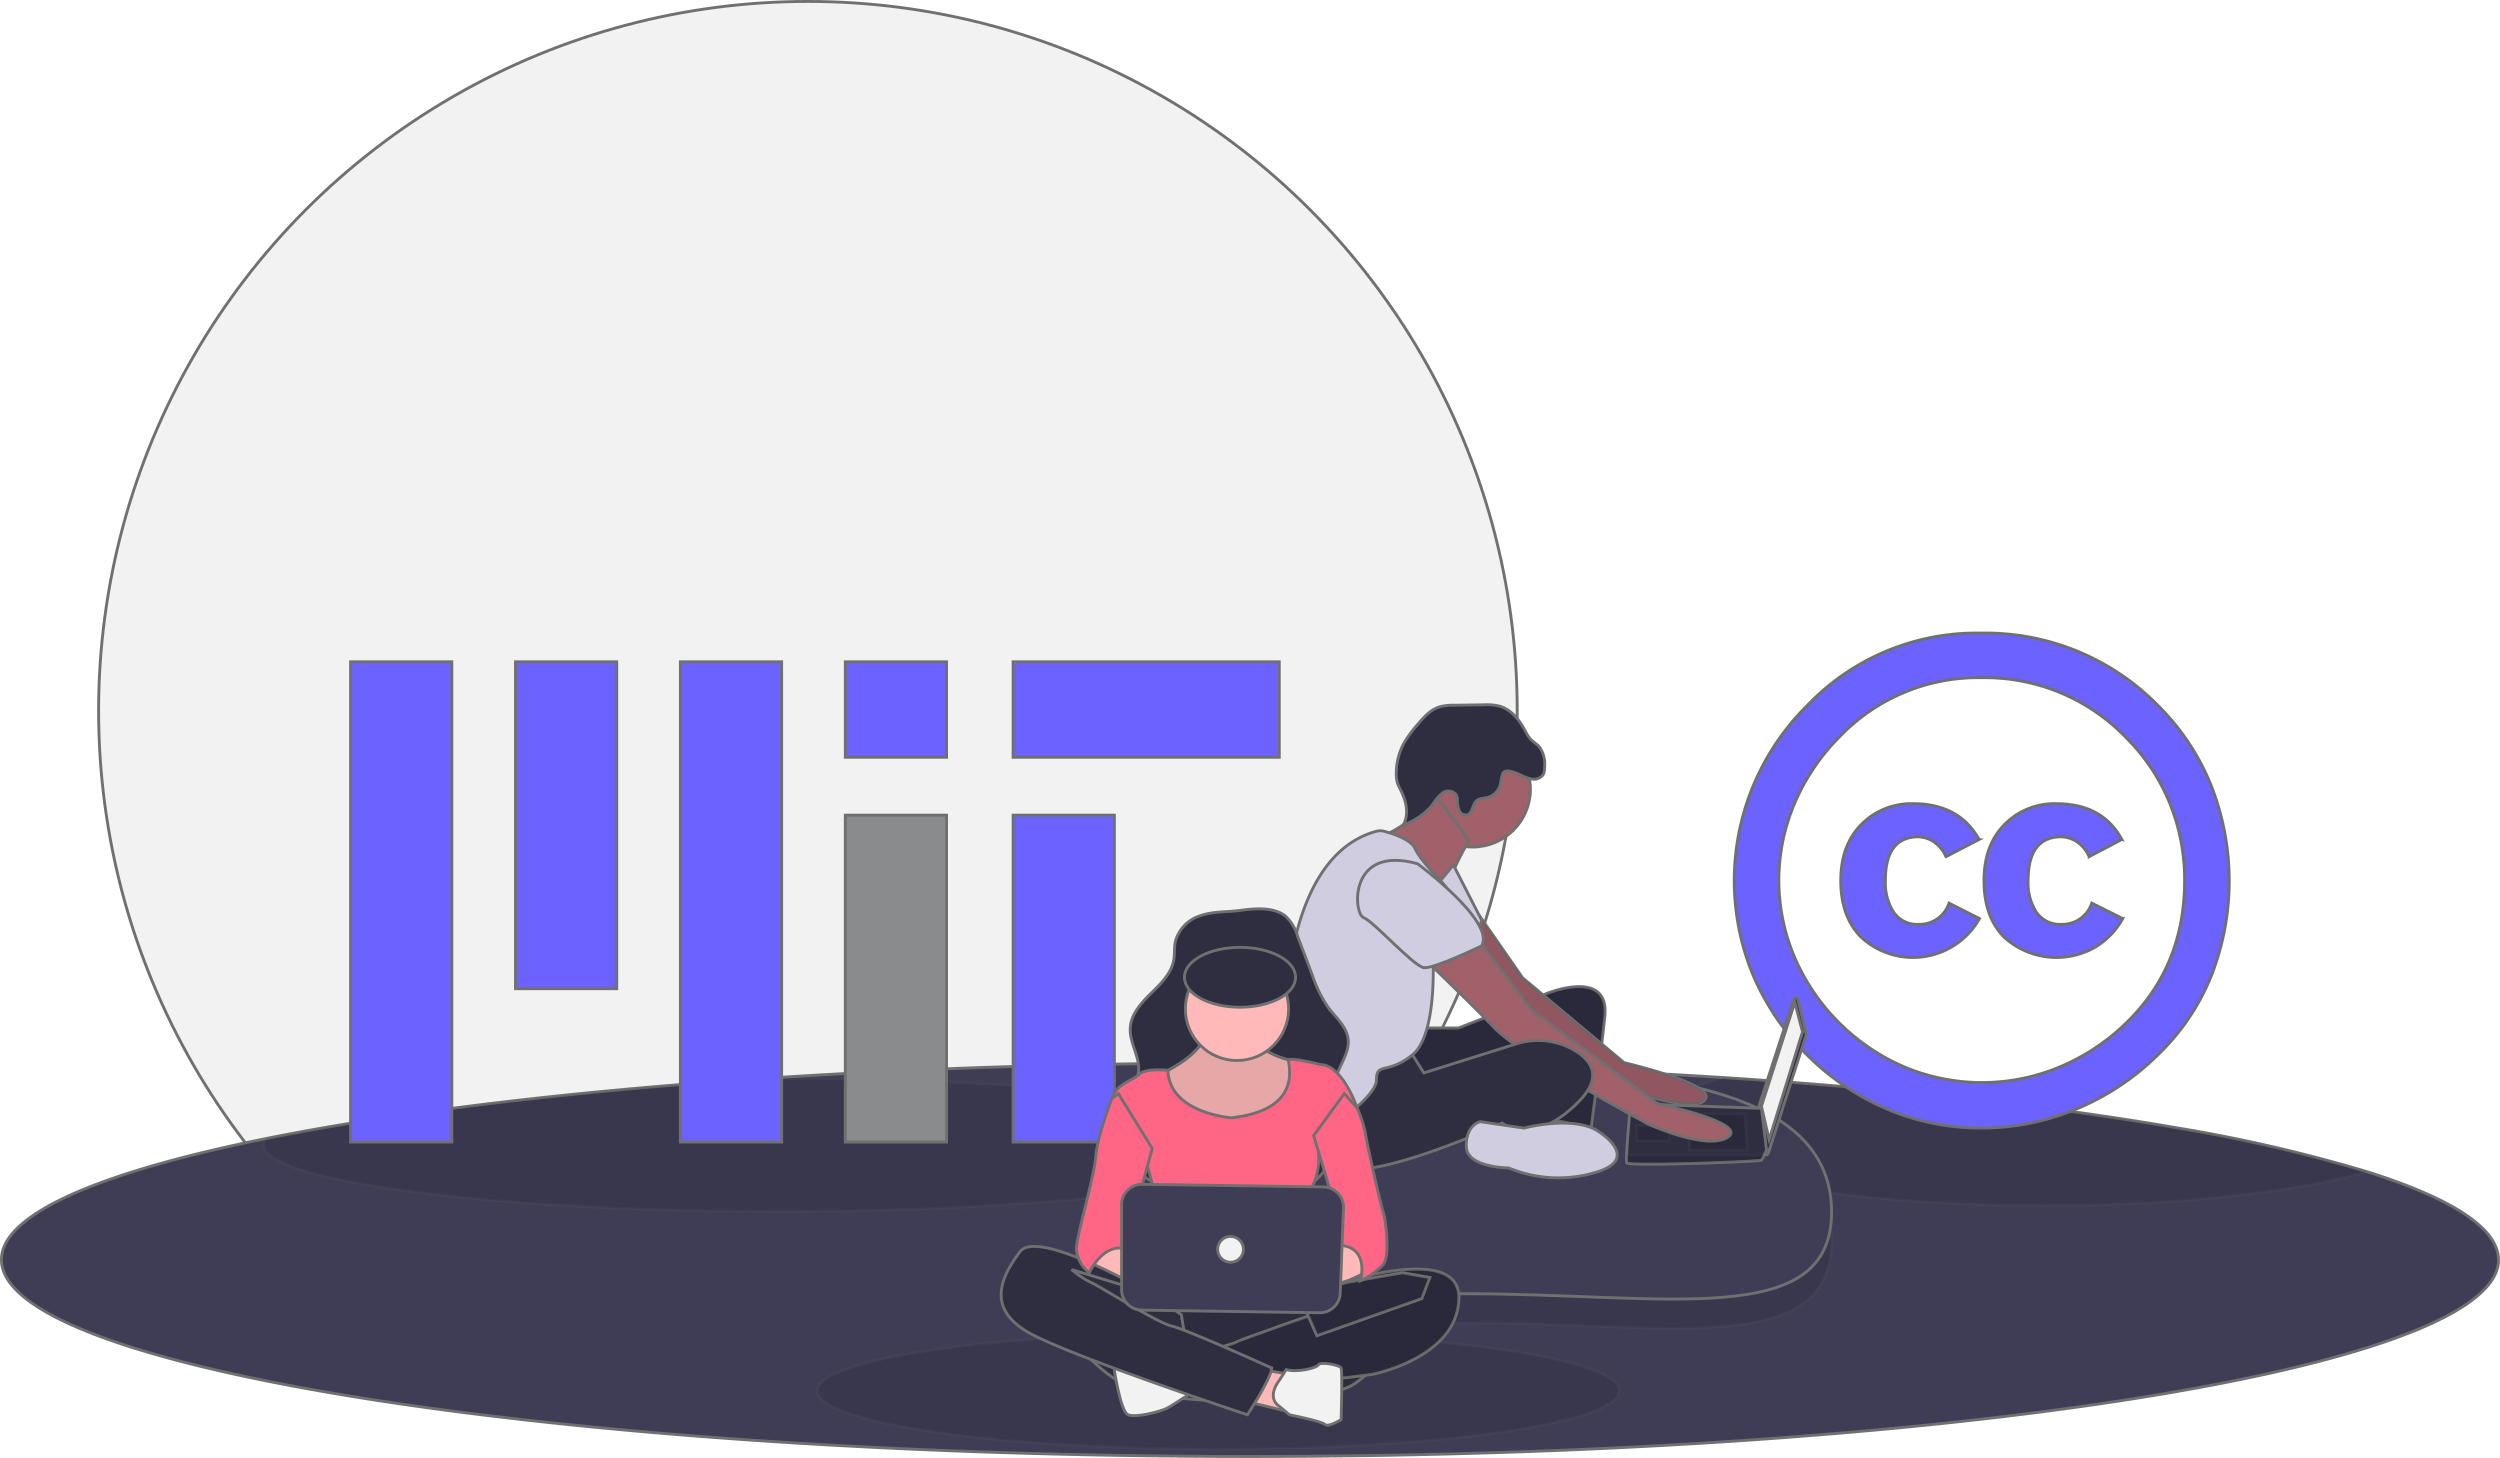 <svg xmlns="http://www.w3.org/2000/svg" width="432.931" height="252.47" viewBox="0 0 432.931 252.47">
  <g id="hackable" transform="translate(0.25 0.25)">
    <circle id="Ellipse_1" data-name="Ellipse 1" cx="122.832" cy="122.832" r="122.832" transform="translate(16.826 0)" fill="#f2f2f2" stroke="#707070" stroke-width="0.5"/>
    <path id="Path_1" data-name="Path 1" d="M518.431,621.572a5.756,5.756,0,0,1-.071.892c-3,18.408-98.626,33.181-216.144,33.181S89.075,640.871,86.072,622.464a5.751,5.751,0,0,1-.072-.892c0-.084,0-.172.008-.257,0-.046,0-.088,0-.135a.206.206,0,0,0,0-.05c.017-.189.042-.37.076-.555,1.371-7.526,18.235-14.441,45.742-19.981,22.5-4.53,52.115-8.144,86.2-10.415,25.87-1.725,54.315-2.68,84.177-2.68,24.028,0,47.138.618,68.726,1.754h.008q6.777.36,13.352.787c30.005,1.943,56.632,4.917,78.086,8.64a265.342,265.342,0,0,1,33.311,7.664h0c13.654,4.3,21.706,9.128,22.635,14.231.034.185.059.366.076.555a.213.213,0,0,0,0,.051c0,.046,0,.088,0,.135C518.431,621.4,518.431,621.488,518.431,621.572Z" transform="translate(-86 -403.675)" fill="#3f3d56" stroke="#707070" stroke-width="0.5"/>
    <ellipse id="Ellipse_2" data-name="Ellipse 2" cx="69.408" cy="10.096" rx="69.408" ry="10.096" transform="translate(141.339 230.516)" stroke="#707070" stroke-width="0.5" opacity="0.1"/>
    <path id="Path_2" data-name="Path 2" d="M888.363,609.844c-2.427.694-5.161,1.338-8.161,1.927-12.35,2.431-29.2,3.925-47.757,3.925-20.73,0-39.31-1.864-51.9-4.812-10.449-2.448-16.776-5.633-16.776-9.128,0-3.071,4.9-5.914,13.2-8.215,30.005,1.943,56.632,4.917,78.086,8.64A265.327,265.327,0,0,1,888.363,609.844Z" transform="translate(-478.665 -407.174)" stroke="#707070" stroke-width="0.5" opacity="0.1"/>
    <path id="Path_3" data-name="Path 3" d="M372.357,605.38c0,6.364-39.928,11.526-89.178,11.526S194,611.744,194,605.38a1.839,1.839,0,0,1,.4-1.1c22.5-4.53,52.115-8.144,86.2-10.415q1.281-.006,2.57,0C332.428,593.858,372.357,599.016,372.357,605.38Z" transform="translate(-148.57 -407.359)" stroke="#707070" stroke-width="0.5" opacity="0.1"/>
    <rect id="Rectangle_6" data-name="Rectangle 6" width="17.535" height="56.613" transform="translate(175.19 140.908)" fill="#6c63ff" stroke="#707070" stroke-width="0.5"/>
    <rect id="Rectangle_7" data-name="Rectangle 7" width="17.535" height="83.166" transform="translate(117.575 114.355)" fill="#6c63ff" stroke="#707070" stroke-width="0.5"/>
    <rect id="Rectangle_8" data-name="Rectangle 8" width="17.535" height="83.166" transform="translate(60.46 114.355)" fill="#6c63ff" stroke="#707070" stroke-width="0.5"/>
    <rect id="Rectangle_9" data-name="Rectangle 9" width="17.535" height="56.613" transform="translate(89.018 114.355)" fill="#6c63ff" stroke="#707070" stroke-width="0.5"/>
    <rect id="Rectangle_10" data-name="Rectangle 10" width="17.535" height="16.533" transform="translate(146.132 114.355)" fill="#6c63ff" stroke="#707070" stroke-width="0.5"/>
    <rect id="Rectangle_11" data-name="Rectangle 11" width="17.535" height="56.613" transform="translate(146.132 140.908)" fill="#8a8b8c" stroke="#707070" stroke-width="0.5"/>
    <rect id="Rectangle_12" data-name="Rectangle 12" width="46.092" height="16.533" transform="translate(175.19 114.355)" fill="#6c63ff" stroke="#707070" stroke-width="0.5"/>
    <path id="Path_4" data-name="Path 4" d="M842.144,410.53a41.821,41.821,0,0,1,30.612,12.552,41.217,41.217,0,0,1,9.184,13.814,45.156,45.156,0,0,1,.04,32.983,39.345,39.345,0,0,1-9.145,13.585,44.044,44.044,0,0,1-14.235,9.49,42.666,42.666,0,0,1-16.453,3.291,41.652,41.652,0,0,1-16.263-3.253,44.1,44.1,0,0,1-23.3-23.3A42.733,42.733,0,0,1,812.069,423,40.518,40.518,0,0,1,842.144,410.53Zm.155,7.73a33.212,33.212,0,0,0-24.721,10.255,36.847,36.847,0,0,0-7.768,11.518,33.984,33.984,0,0,0,0,26.632,36.28,36.28,0,0,0,19.172,19.06,34.782,34.782,0,0,0,26.673-.038,37.016,37.016,0,0,0,11.669-7.729q10.025-9.8,10.023-24.568a35.191,35.191,0,0,0-2.6-13.469,34.269,34.269,0,0,0-7.573-11.328A33.923,33.923,0,0,0,842.3,418.261Zm-.537,28.012-5.742,2.985a5.891,5.891,0,0,0-2.257-2.679,5.084,5.084,0,0,0-2.488-.765q-5.738,0-5.74,7.576a9.4,9.4,0,0,0,1.453,5.509,4.907,4.907,0,0,0,4.287,2.068,5.366,5.366,0,0,0,5.282-3.674l5.279,2.679a13.223,13.223,0,0,1-20.511,3.214q-3.52-3.52-3.52-9.794,0-6.123,3.559-9.719a12.126,12.126,0,0,1,8.993-3.6q7.961,0,11.4,6.2Zm24.72,0-5.664,2.985a5.886,5.886,0,0,0-2.258-2.679,5.206,5.206,0,0,0-2.564-.765q-5.74,0-5.742,7.577a9.388,9.388,0,0,0,1.454,5.509A4.9,4.9,0,0,0,856,460.967a5.364,5.364,0,0,0,5.278-3.674l5.357,2.679a13.156,13.156,0,0,1-4.742,4.937,13.456,13.456,0,0,1-15.8-1.722q-3.488-3.52-3.485-9.794,0-6.123,3.56-9.719a12.118,12.118,0,0,1,8.991-3.6q7.96,0,11.328,6.2Z" transform="translate(-499.287 -301.148)" fill="#6c63ff" stroke="#707070" stroke-width="0.5"/>
    <path id="Path_5" data-name="Path 5" d="M664.908,626.46c0,20.5-28.577,14.16-63.566,14.16S538.2,646.961,538.2,626.46s28.573-24.96,63.562-24.96S664.908,605.958,664.908,626.46Z" transform="translate(-347.981 -411.786)" stroke="#707070" stroke-width="0.5" opacity="0.1"/>
    <path id="Path_6" data-name="Path 6" d="M664.908,614.46c0,20.5-28.577,14.16-63.566,14.16S538.2,634.961,538.2,614.46s28.573-24.96,63.562-24.96S664.908,593.958,664.908,614.46Z" transform="translate(-347.981 -404.834)" fill="#3f3d56" stroke="#707070" stroke-width="0.5"/>
    <path id="Path_7" data-name="Path 7" d="M816.249,560.951l1.444,5.958a.372.372,0,0,1-.007.2l-6.552,20.475a.372.372,0,0,1-.724-.071l-.906-7.976a.373.373,0,0,1,.016-.157l6.014-18.456a.372.372,0,0,1,.716.028Z" transform="translate(-505.159 -388.13)" fill="#2f2e41" stroke="#707070" stroke-width="0.5"/>
    <path id="Path_8" data-name="Path 8" d="M730.32,412.038l1.334,5.112-5.779,18.669-1.333-5.779Z" transform="translate(-419.761 -238.713)" fill="#f2f2f2" stroke="#707070" stroke-width="0.5"/>
    <path id="Path_9" data-name="Path 9" d="M755.007,614.5c.222.667,23.114-.222,23.337-.445a4.824,4.824,0,0,0,.489-.889c.209-.445.4-.889.4-.889l-.889-7.2-22.67-.8s-.567,6.1-.682,8.89A6.663,6.663,0,0,0,755.007,614.5Z" transform="translate(-473.563 -413.396)" fill="#2f2e41" stroke="#707070" stroke-width="0.5"/>
    <path id="Path_10" data-name="Path 10" d="M704.51,458.005l.444,6.223h-10v-6.223Z" transform="translate(-402.619 -265.344)" stroke="#707070" stroke-width="0.5" opacity="0.1"/>
    <path id="Path_11" data-name="Path 11" d="M679.07,462.744l.06-.012-.282,2.679h-5.556v-2.667Z" transform="translate(-390.07 -268.083)" stroke="#707070" stroke-width="0.5" opacity="0.1"/>
    <path id="Path_12" data-name="Path 12" d="M755.007,626.747c.222.667,23.114-.222,23.337-.444a4.821,4.821,0,0,0,.489-.889H754.991a6.664,6.664,0,0,0,.016,1.333Z" transform="translate(-473.563 -425.641)" stroke="#707070" stroke-width="0.5" opacity="0.1"/>
    <path id="Path_13" data-name="Path 13" d="M663.4,563.232h6.223l15.335-6s10.89-4.445,10,4-2.445,19.78-2.445,19.78-4.89-2.223-7.557-1.556-.889-13.557-.889-13.557-21.781,10.446-23.781,9.112-2.445-10.668-2.445-10.668Z" transform="translate(-417.298 -385.462)" fill="#2f2e41" stroke="#707070" stroke-width="0.5"/>
    <path id="Path_14" data-name="Path 14" d="M663.4,563.232h6.223l15.335-6s10.89-4.445,10,4-2.445,19.78-2.445,19.78-4.89-2.223-7.557-1.556-.889-13.557-.889-13.557-21.781,10.446-23.781,9.112-2.445-10.668-2.445-10.668Z" transform="translate(-417.298 -385.462)" stroke="#707070" stroke-width="0.5" opacity="0.1"/>
    <path id="Path_15" data-name="Path 15" d="M686.676,526.777l7.531,10.821,17.558,14.669s16.225,3.778,14,6.445-15.78-2.667-15.78-2.667-20.225-14.669-20.892-15.78-8-11.557-8-11.557Z" transform="translate(-430.766 -368.496)" fill="#a0616a" stroke="#707070" stroke-width="0.5"/>
    <path id="Path_16" data-name="Path 16" d="M686.676,526.777l7.531,10.821,17.558,14.669s16.225,3.778,14,6.445-15.78-2.667-15.78-2.667-20.225-14.669-20.892-15.78-8-11.557-8-11.557Z" transform="translate(-430.766 -368.496)" stroke="#707070" stroke-width="0.5" opacity="0.1"/>
    <circle id="Ellipse_3" data-name="Ellipse 3" cx="10.001" cy="10.001" r="10.001" transform="translate(244.771 126.429)" fill="#a0616a" stroke="#707070" stroke-width="0.5"/>
    <path id="Path_17" data-name="Path 17" d="M669.108,484.1s-3.334,5.779-4,8.89-10-6.223-10-6.223l-1.222-3.223s8.779-4.112,8.112-7.445S669.108,484.1,669.108,484.1Z" transform="translate(-415.002 -338.781)" fill="#a0616a" stroke="#707070" stroke-width="0.5"/>
    <path id="Path_18" data-name="Path 18" d="M673.635,506.005l4.89,9.557s-1.111,4.667-2.889,5.112S666.3,514.9,666.3,514.9Z" transform="translate(-422.196 -356.462)" fill="#d0cde1" stroke="#707070" stroke-width="0.5"/>
    <path id="Path_19" data-name="Path 19" d="M679.61,537.178l9.112,12L710.5,565.4s15.78,3.334,12.224,5.779-13.78-2.222-13.78-2.222-22-11.779-26.67-16.669-13.335-13.113-13.335-13.113Z" transform="translate(-423.726 -374.522)" fill="#a0616a" stroke="#707070" stroke-width="0.5"/>
    <path id="Path_20" data-name="Path 20" d="M638,579.644l2.667,4.223,15.917-5.008a12.515,12.515,0,0,1,10.42,1.257c2.778,1.75,4.556,4.528.556,8.64-8,8.223-13.335,3.778-13.335,3.778s-26.893,12.668-31.338,6.445-4.667-9.335-4.667-9.335S635.334,578.977,638,579.644Z" transform="translate(-394.341 -398.318)" fill="#2f2e41" stroke="#707070" stroke-width="0.5"/>
    <path id="Path_21" data-name="Path 21" d="M712.356,613.677s7.112,4.667-1.333,6.89a22.377,22.377,0,0,1-14.669-.889s-7.334,0-7.334-3.778,2.445-4.223,2.445-4.223l7.557,1.111S708.133,610.343,712.356,613.677Z" transform="translate(-435.358 -417.682)" fill="#d0cde1" stroke="#707070" stroke-width="0.5"/>
    <path id="Path_22" data-name="Path 22" d="M681.644,452.147a7.458,7.458,0,0,0,2.1.751,1.913,1.913,0,0,0,1.933-.828,2.6,2.6,0,0,0,.22-1.176,5.235,5.235,0,0,0-.835-3.484c-.492-.6-1.211-.98-1.72-1.567a7.4,7.4,0,0,1-.87-1.421c-.991-1.861-2.458-3.65-4.5-4.186a9.753,9.753,0,0,0-2.625-.2l-5.135.072a8.939,8.939,0,0,0-2.47.266c-1.653.5-2.856,1.889-3.958,3.219a20.13,20.13,0,0,0-2.27,3.133,10.994,10.994,0,0,0-1.3,5.386,5.04,5.04,0,0,0,.185,1.425,7.909,7.909,0,0,0,.56,1.23c.963,1.891,1.535,4.254.45,6.078a11.678,11.678,0,0,0,4.99-3.39,9.344,9.344,0,0,1,1.733-2.094,1.735,1.735,0,0,1,2.423.2,2.17,2.17,0,0,1,.245,1.017,4.663,4.663,0,0,0,.281,1.717,1.287,1.287,0,0,0,1.4.8c.968-.273.875-1.758,1.62-2.432.566-.512,1.439-.414,2.166-.647a3.215,3.215,0,0,0,1.845-1.817c.275-.618.271-2.234.792-2.568C679.552,451.21,681.038,451.877,681.644,452.147Z" transform="translate(-418.666 -318.232)" fill="#2f2e41" stroke="#707070" stroke-width="0.5"/>
    <path id="Path_23" data-name="Path 23" d="M629.366,492.016a2.638,2.638,0,0,1,1.373,0c1.427.383,4.625,1.4,5.311,2.94.889,2,4,5.112,4,5.112s4.223,4.223,3.334,7.112-4.223,6.223-4.223,6.223.889,13.78-3.556,17.336-6.223,1.111-6.223,4.445-13.78,13.78-16.447,7.334c0,0,1.333-12,.889-16.225C613.387,522.136,614.028,496.169,629.366,492.016Z" transform="translate(-391.279 -348.306)" fill="#d0cde1" stroke="#707070" stroke-width="0.5"/>
    <path id="Path_24" data-name="Path 24" d="M654.653,504.673s13.557,10,11.113,14.224c0,0-8.223,4-10,3.778s-8.668-8-10.446-8.668S642.651,501.339,654.653,504.673Z" transform="translate(-409.437 -355.352)" fill="#d0cde1" stroke="#707070" stroke-width="0.5"/>
    <path id="Path_25" data-name="Path 25" d="M558.654,525.2a6.494,6.494,0,0,0-4.451,4.561c-.2,1.012-.077,2.064-.246,3.082-.391,2.361-2.244,4.163-3.953,5.838s-3.474,3.62-3.6,6.01c-.137,2.616,1.761,5.068,1.433,7.667-.381,3.02-3.571,4.977-4.36,7.917a7.616,7.616,0,0,0,1.18,5.811,16.631,16.631,0,0,0,9.162,6.748,38.174,38.174,0,0,0,11.476,1.5c4.716.049,9.836-.355,13.379-3.468a10.718,10.718,0,0,0,3.558-6.978c.337-3.605-1.168-7.331-.13-10.8.653-2.183,2.291-4.177,2.047-6.443-.239-2.215-2.174-3.786-3.5-5.575a22.662,22.662,0,0,1-2.728-5.59l-2.522-6.656a7.727,7.727,0,0,0-2.145-3.544c-2.068-1.608-5.394-1.292-7.812-.96C563.2,524.619,560.811,524.467,558.654,525.2Z" transform="translate(-350.931 -366.912)" fill="#2f2e41" stroke="#707070" stroke-width="0.5"/>
    <path id="Path_26" data-name="Path 26" d="M566.832,572.441s1.118,3.633-7.266,7.825.838,8.664.838,8.664l9.781,2.236s10.061-1.4,11.179-3.074,3.074-7.266,2.515-8.1a13.064,13.064,0,0,0-1.4-1.677s-6.707-1.118-6.428-4.192S566.832,572.441,566.832,572.441Z" transform="translate(-358.319 -394.767)" fill="#ffb9b9" stroke="#707070" stroke-width="0.5"/>
    <path id="Path_27" data-name="Path 27" d="M566.832,572.441s1.118,3.633-7.266,7.825.838,8.664.838,8.664l9.781,2.236s10.061-1.4,11.179-3.074,3.074-7.266,2.515-8.1a13.064,13.064,0,0,0-1.4-1.677s-6.707-1.118-6.428-4.192S566.832,572.441,566.832,572.441Z" transform="translate(-358.319 -394.767)" stroke="#707070" stroke-width="0.5" opacity="0.1"/>
    <circle id="Ellipse_4" data-name="Ellipse 4" cx="8.943" cy="8.943" r="8.943" transform="translate(205.019 165.517)" fill="#ffb9b9" stroke="#707070" stroke-width="0.5"/>
    <path id="Path_28" data-name="Path 28" d="M563.835,596.149s-10.77-.788-10.974-8.219c0,0-3.837-.445-4.955.673s-4.751,1.956-4.751,4.751,6.148,11.179,6.148,11.179,3.354,11.179,1.956,13.135-1.677,6.987-1.677,6.987,13.973-1.118,16.209,0,11.179,1.118,11.738,0-.559-15.091-.559-15.091a10.911,10.911,0,0,0,1.956-7.266l6.707-7.825s-2.515-7.546-6.428-7.546c0,0-5.31-1.4-5.45-.7S576.412,594.751,563.835,596.149Z" transform="translate(-350.852 -402.825)" fill="#ff6584" stroke="#707070" stroke-width="0.5"/>
    <path id="Path_29" data-name="Path 29" d="M532.525,663.928s2.515,3.913,8.943,4.751,7.546-1.4,6.987-1.956-7.266-3.074-7.266-3.074l-3.913-3.074Z" transform="translate(-344.693 -446.011)" fill="#ffb9b9" stroke="#707070" stroke-width="0.5"/>
    <path id="Path_30" data-name="Path 30" d="M622.25,660.574l-7.266,4.192s-9.5-.559-5.869,2.236,10.34,1.677,10.34,1.677l6.428-3.074Z" transform="translate(-388.586 -446.011)" fill="#ffb9b9" stroke="#707070" stroke-width="0.5"/>
    <path id="Path_31" data-name="Path 31" d="M551.523,677.848s-6.707,16.489,1.4,19,30.462,1.956,35.493-1.4,6.428-7.825,5.589-9.222-6.428-5.31-10.34-5.589S551.523,677.848,551.523,677.848Z" transform="translate(-354.19 -456.018)" fill="#2f2e41" stroke="#707070" stroke-width="0.5"/>
    <path id="Path_32" data-name="Path 32" d="M551.523,677.848s-6.707,16.489,1.4,19,30.462,1.956,35.493-1.4,6.428-7.825,5.589-9.222-6.428-5.31-10.34-5.589S551.523,677.848,551.523,677.848Z" transform="translate(-354.19 -456.018)" stroke="#707070" stroke-width="0.5" opacity="0.05"/>
    <path id="Path_33" data-name="Path 33" d="M600.245,675.691s23.675-8.57,23.4,1.77S608.549,690.6,608.549,690.6l-4.471.559-24.593.838s.838-4.471-1.118-5.03c0,0,6.428-1.677,6.707-1.956s16.209-5.869,17.327-6.148,4.471-2.515,6.987-2.236c0,0,2.795-2.236,5.869-1.677l-8.664.559Z" transform="translate(-371.251 -452.837)" fill="#2f2e41" stroke="#707070" stroke-width="0.5"/>
    <path id="Path_34" data-name="Path 34" d="M600.245,675.691s23.675-8.57,23.4,1.77S608.549,690.6,608.549,690.6l-4.471.559-24.593.838s.838-4.471-1.118-5.03c0,0,6.428-1.677,6.707-1.956s16.209-5.869,17.327-6.148,4.471-2.515,6.987-2.236c0,0,2.795-2.236,5.869-1.677l-8.664.559Z" transform="translate(-371.251 -452.837)" stroke="#707070" stroke-width="0.5" opacity="0.1"/>
    <path id="Path_35" data-name="Path 35" d="M534.434,527.449l2.985,6.81,18.165-6.428,1.4-3.633-4.751-.839-9.551,1.677-4.143,1.118Z" transform="translate(-309.623 -303.207)" fill="#2f2e41" stroke="#707070" stroke-width="0.5"/>
    <path id="Path_36" data-name="Path 36" d="M534.434,527.449l2.985,6.81,18.165-6.428,1.4-3.633-4.751-.839-9.551,1.677-4.143,1.118Z" transform="translate(-309.623 -303.207)" stroke="#707070" stroke-width="0.5" opacity="0.1"/>
    <path id="Path_37" data-name="Path 37" d="M521.61,683.892s5.31,6.707,11.458,8.384,9.5-.559,9.5-.559l-1.956-7.825-.838-5.03-3.633-2.515-7.266-3.354-8.664-2.795s-3.633-.559-3.633,0,3.354,8.943,3.354,8.943Z" transform="translate(-335.456 -451.442)" fill="#2f2e41" stroke="#707070" stroke-width="0.5"/>
    <path id="Path_38" data-name="Path 38" d="M543.819,711.671s1.118,8.1,2.515,8.664,5.589-.559,6.707-1.118,4.918-3.138,4.918-3.138S544.657,711.112,543.819,711.671Z" transform="translate(-351.236 -475.588)" fill="#f2f2f2" stroke="#707070" stroke-width="0.5"/>
    <path id="Path_39" data-name="Path 39" d="M514.62,563.223l5.31.838-.559,6.427-7.406-1.8Z" transform="translate(-296.605 -326.302)" fill="#ffb9b9" stroke="#707070" stroke-width="0.5"/>
    <path id="Path_40" data-name="Path 40" d="M610.674,714.04s-2.489,2.962.027,4.639l1.677,1.4s5.589,1.118,6.148,1.677,2.795-.838,2.795-.838.279-8.384,0-8.943-3.633-1.118-3.913-.559-3.633,1.4-5.589.838Z" transform="translate(-389.332 -475.33)" fill="#f2f2f2" stroke="#707070" stroke-width="0.5"/>
    <path id="Path_41" data-name="Path 41" d="M523.44,671.221s-19.563-11.458-22.637-7.266-6.428,10.061,2.515,14.532,36.89,13.694,36.89,13.694,4.192-6.428,4.192-8.1c0,0-14.812-6.707-17.327-7.266s-12.576-6.987-13.973-7.546a16.218,16.218,0,0,1-3.354-2.236Z" transform="translate(-324.43 -447.435)" fill="#2f2e41" stroke="#707070" stroke-width="0.5"/>
    <path id="Path_42" data-name="Path 42" d="M535.782,600.117l-1.118.838s-2.515,6.428-2.795,10.061-3.633,14.812-3.354,16.209a5.738,5.738,0,0,0,2.236,3.913s2.236-5.03,6.148-4.192l4.751-17.327Z" transform="translate(-342.361 -410.985)" fill="#ff6584" stroke="#707070" stroke-width="0.5"/>
    <path id="Path_43" data-name="Path 43" d="M631.511,600.117l2.236,2.515a24.153,24.153,0,0,1,1.4,4.192c0,.838,2.795,13.135,3.074,13.694s1.4,7.546,0,9.222a12.567,12.567,0,0,1-3.913,2.795s1.677-5.869-3.633-6.148l.559-2.236-5.03-16.768Z" transform="translate(-398.964 -410.985)" fill="#ff6584" stroke="#707070" stroke-width="0.5"/>
    <path id="Path_44" data-name="Path 44" d="M547.141,640.984V655.7a3.539,3.539,0,0,0,3.487,3.539l30.786.456A3.539,3.539,0,0,0,585,656.3l.566-14.722a3.539,3.539,0,0,0-3.485-3.675l-31.352-.454a3.539,3.539,0,0,0-3.59,3.539Z" transform="translate(-353.161 -432.611)" fill="#3f3d56" stroke="#707070" stroke-width="0.5"/>
    <ellipse id="Ellipse_5" data-name="Ellipse 5" cx="9.626" cy="5.183" rx="9.626" ry="5.183" transform="translate(204.86 163.806)" fill="#2f2e41" stroke="#707070" stroke-width="0.5"/>
    <circle id="Ellipse_6" data-name="Ellipse 6" cx="2.236" cy="2.236" r="2.236" transform="translate(210.608 213.865)" fill="#f2f2f2" stroke="#707070" stroke-width="0.5"/>
  </g>
</svg>
